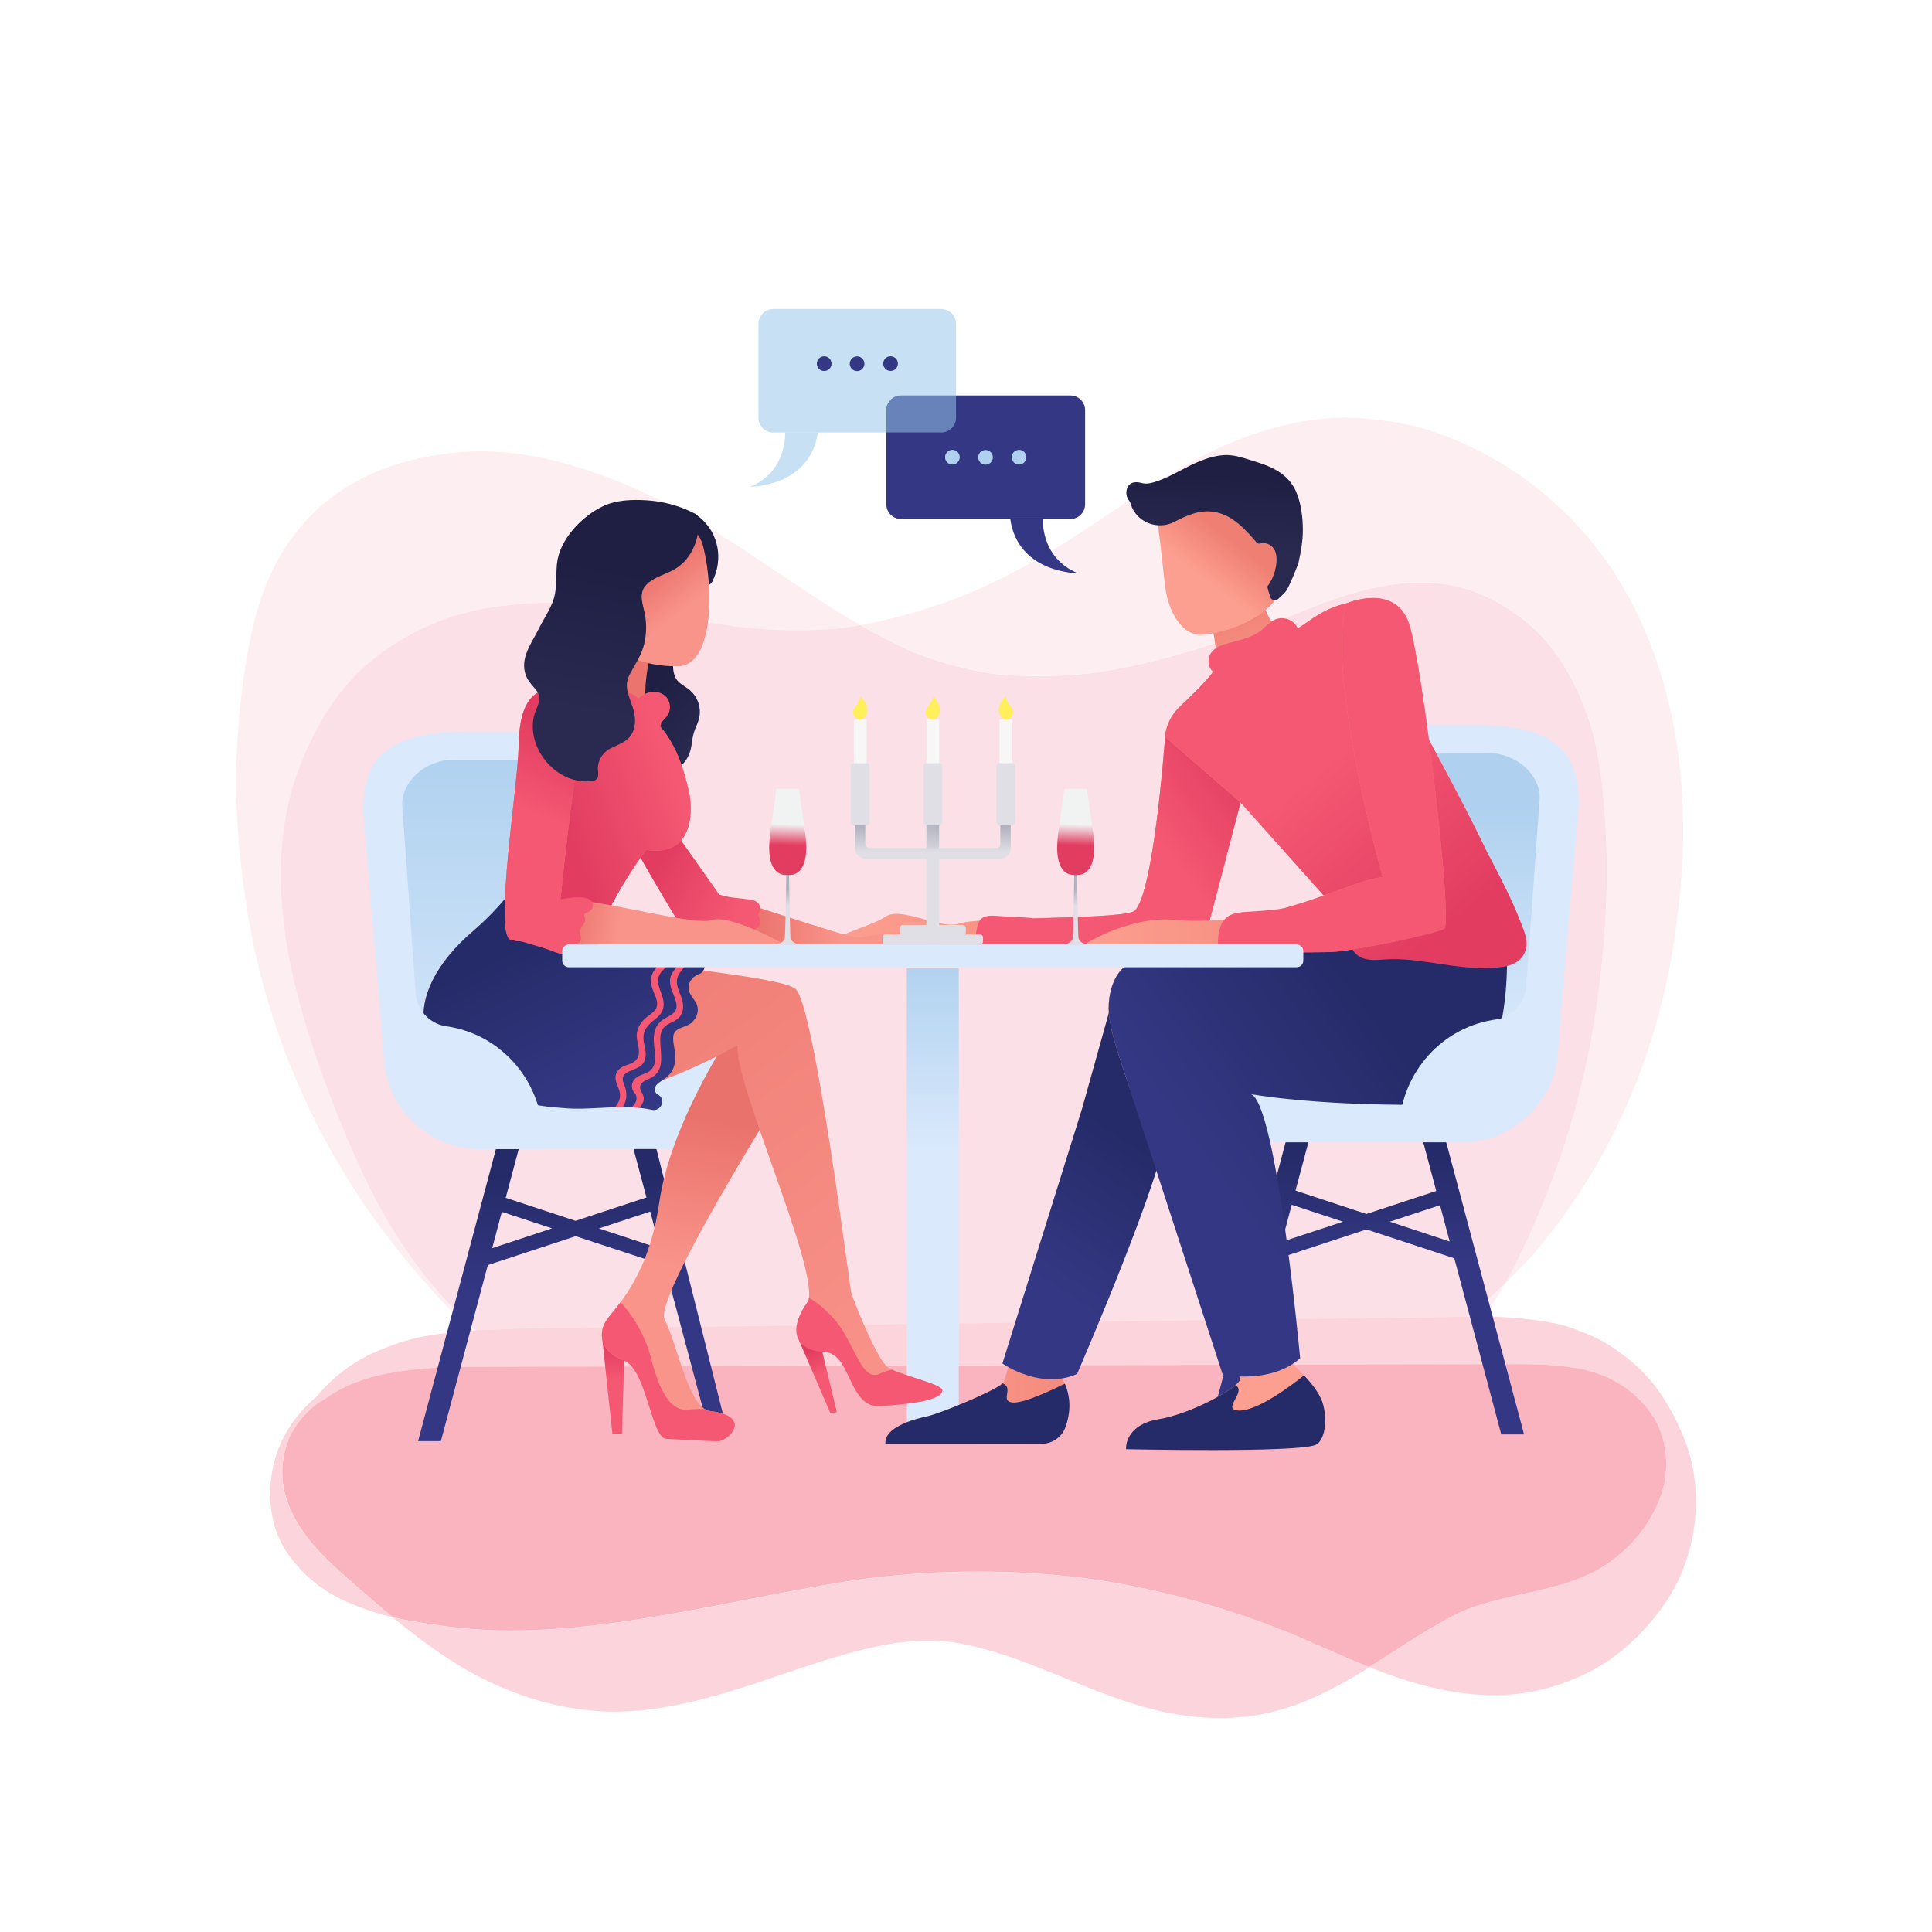 <?xml version="1.0" encoding="utf-8"?>
<!-- Generator: Adobe Illustrator 22.1.0, SVG Export Plug-In . SVG Version: 6.00 Build 0)  -->
<svg version="1.1" id="Layer_1" xmlns="http://www.w3.org/2000/svg" xmlns:xlink="http://www.w3.org/1999/xlink" x="0px" y="0px"
	 width="2000px" height="2000px" viewBox="0 0 2000 2000" style="enable-background:new 0 0 2000 2000;" xml:space="preserve">
<style type="text/css">
	.st0{fill:#FFFFFF;}
	.st1{fill:#FDEEF2;}
	.st2{fill:#FCE0E7;}
	.st3{fill:#FCD4DB;}
	.st4{fill:#FAB4BF;}
	.st5{fill:url(#SVGID_1_);}
	.st6{fill:url(#SVGID_2_);}
	.st7{fill:url(#SVGID_3_);}
	.st8{fill:url(#SVGID_4_);}
	.st9{fill:url(#SVGID_5_);}
	.st10{fill:url(#SVGID_6_);}
	.st11{fill:url(#SVGID_7_);}
	.st12{fill:#DAE9FC;}
	.st13{fill:url(#SVGID_8_);}
	.st14{fill:url(#SVGID_9_);}
	.st15{fill:url(#SVGID_10_);}
	.st16{fill:url(#SVGID_11_);}
	.st17{fill:url(#SVGID_12_);}
	.st18{fill:url(#SVGID_13_);}
	.st19{fill:url(#SVGID_14_);}
	.st20{fill:#1F1F44;}
	.st21{fill:url(#SVGID_15_);}
	.st22{fill:url(#SVGID_16_);}
	.st23{fill:url(#SVGID_17_);}
	.st24{fill:url(#SVGID_18_);}
	.st25{fill:url(#SVGID_19_);}
	.st26{fill:url(#SVGID_20_);}
	.st27{fill:url(#SVGID_21_);}
	.st28{fill:url(#SVGID_22_);}
	.st29{fill:url(#SVGID_23_);}
	.st30{fill:#F45872;}
	.st31{fill:url(#SVGID_24_);}
	.st32{fill:url(#SVGID_25_);}
	.st33{fill:url(#SVGID_26_);}
	.st34{fill:url(#SVGID_27_);}
	.st35{fill:url(#SVGID_28_);}
	.st36{fill:url(#SVGID_29_);}
	.st37{fill:#252B68;}
	.st38{fill:url(#SVGID_30_);}
	.st39{fill:url(#SVGID_31_);}
	.st40{fill:#F7F7F7;}
	.st41{fill:#DFDFE5;}
	.st42{fill:#FFEF5A;}
	.st43{fill:url(#SVGID_32_);}
	.st44{fill:url(#SVGID_33_);}
	.st45{fill:url(#SVGID_34_);}
	.st46{fill:url(#SVGID_35_);}
	.st47{fill:#343884;}
	.st48{fill:#C7E0F4;}
	.st49{fill:#6882BA;}
	.st50{opacity:0.53;fill:#96C4EA;}
	.st51{fill:#AFD1EF;}
</style>
<g>
	<rect class="st0" width="2000" height="2000"/>
	<g>
		<g>
			<path class="st1" d="M1676.3,601.2c-42.7-69.8-108.1-123.5-184.9-151.7c-15.9-5.9-32.5-10.2-49.3-12.7c-16.7-2.5-33.3-4.5-50-4.5
				c-4.5,0-8.9,0.1-13.4,0.4c-45.8,3.1-87.9,16.7-128.9,36.8c-34.1,16.8-65.7,38.1-97.1,59.3c-32.5,21.9-65.3,43.4-100,61.7
				c-15.3,8.1-31,15.6-46.8,22.5c-37.1,15.2-75.5,26.9-114.9,34c17.4,10,35.1,19.3,53.6,27.5c26.5,10.6,54,18.2,82.2,22.7
				c15.7,1.7,31.5,2.6,47.3,2.6c19.6,0,39.2-1.3,58.7-3.5c13-1.9,26-4.2,38.8-7c64.4-13.6,125.7-36.6,186.7-60.7
				c34-13.4,68.6-24.1,105.4-25.7c2.4-0.1,4.8-0.2,7.3-0.2c17.7,0,36.1,2.7,52.6,8.6c21.9,7.9,38.5,17.9,56.5,32.3
				c29.2,23.5,48,56.7,61.2,91.1c13.1,34.1,17.2,71.6,19.9,107.8c5.2,69.2,0.9,138.3-9.6,206.8c-9.7,63.9-26.7,126.8-50.6,186.9
				c-12.6,31.6-26.3,62.8-42.8,92.3c14.3-13.7,27.8-28.2,40.2-43.6c50.3-61.9,87-132.3,111-208.4c10.8-34.2,18.7-69.3,23.9-104.7
				c6.2-42,10.1-84.2,9-126.6C1740.1,760.6,1720.9,674.2,1676.3,601.2z"/>
			<path class="st1" d="M1300,1463.2c-40.8,9.7-82.5,15.7-124.2,19.6c-32.5,3-65,4.2-97.6,4.2c-51.1,0-102.2-3-153.1-6.6
				c-85.3-6.1-170.6-14.2-256.2-14.2c-3.8,0-7.7,0-11.5,0c-0.2,0-0.3,0-0.5,0c-14.1,0-26.6-5.5-36-14.3c-2.8-0.9-5.6-1.8-8.4-2.8
				c-82.3-29.2-147.6-88.2-195.7-160c-25-37.3-43.9-77.9-61.2-119.2c-16.3-39.1-30.6-79.3-42.4-120c-23.9-82.9-34.9-176.3-2.2-258.5
				c15.7-39.5,37.6-77.1,70.5-104.9c34.7-29.3,76.1-49,121-56.6c23.4-4,46.6-5.9,69.9-5.9c19,0,38,1.3,57.2,3.7
				c44.4,5.6,88.3,14.6,132.6,21c20.9,2.6,41.9,3.9,62.8,3.9c17.3,0,34.5-0.9,51.8-2.9c4.7-0.7,9.4-1.5,14.1-2.4
				c-79-45.4-149.8-105.3-234-141.8c-50.2-21.7-103.9-38.3-158.8-38.3c-10.6,0-21.2,0.6-31.8,1.9c-35.1,4.3-67.9,12.7-99.2,30.1
				c-30.4,16.9-56.1,41.9-74.3,71.4c-16.2,26.3-26.5,56.8-32.9,87c-6.8,32-10.9,64.9-13.4,97.5c-4.8,62-0.7,123.8,9,185.1
				c17.9,113.4,62.8,224.1,129.3,317.8c64.7,91.2,147,169.1,243.4,226.2c3.6,2.2,7.3,4.3,10.9,6.3c2.8,8,7.1,15.4,13.5,21.2
				c12.1,11.1,25.4,15.9,41.8,17.3c74.1,6.6,148.5,9.9,222.9,9.9c65.1,0,130.1-2.5,195-7.6c35.4-2.8,70.7-6.3,106-10.6
				c35.6-4.3,71.4-8.6,106.5-16.2c66.6-14.4,129.5-44.4,176-95.3c22.6-24.7,41.2-51.9,57.2-80.7c-41.1,39.2-89.2,71.3-141,94.3
				C1379.2,1439.9,1340.4,1453.7,1300,1463.2z"/>
			<path class="st2" d="M1641.2,734.9c-13.2-34.4-32-67.6-61.2-91.1c-18-14.5-34.6-24.4-56.5-32.3c-16.5-6-34.9-8.6-52.6-8.6
				c-2.4,0-4.9,0.1-7.3,0.2c-36.8,1.5-71.5,12.2-105.4,25.7c-61,24.1-122.3,47.1-186.7,60.7c-12.9,2.7-25.8,5-38.8,7
				c-19.5,2.3-39.1,3.5-58.7,3.5c-15.8,0-31.5-0.8-47.3-2.6c-28.2-4.5-55.6-12.1-82.2-22.7c-18.4-8.2-36.2-17.5-53.6-27.5
				c-4.7,0.8-9.4,1.6-14.1,2.4c-17.3,2-34.5,2.9-51.8,2.9c-20.9,0-41.8-1.4-62.8-3.9c-44.3-6.4-88.2-15.4-132.6-21
				c-19.1-2.4-38.2-3.7-57.2-3.7c-23.3,0-46.6,1.9-69.9,5.9c-44.8,7.7-86.3,27.4-121,56.6c-32.9,27.7-54.8,65.4-70.5,104.9
				c-32.7,82.3-21.7,175.6,2.2,258.5c11.7,40.7,26.1,80.9,42.4,120c17.3,41.4,36.2,81.9,61.2,119.2c48.1,71.8,113.4,130.8,195.7,160
				c2.8,1,5.6,1.9,8.4,2.8c9.4,8.8,21.8,14.3,36,14.3c0.2,0,0.3,0,0.5,0c3.8,0,7.7,0,11.5,0c85.6,0,170.9,8.1,256.2,14.2
				c50.9,3.7,102,6.6,153.1,6.6c32.6,0,65.1-1.2,97.6-4.2c41.7-3.9,83.4-9.9,124.2-19.6c40.4-9.6,79.3-23.3,117.2-40.2
				c51.7-23,99.9-55.1,141-94.3c16.5-29.5,30.2-60.7,42.8-92.3c23.9-60.1,40.9-122.9,50.6-186.9c10.4-68.6,14.7-137.6,9.6-206.8
				C1658.4,806.5,1654.3,769,1641.2,734.9z"/>
		</g>
		<g>
			<path class="st3" d="M1124.3,1634c-37.3-4.6-74.7-6.9-112.2-6.9c-38.6,0-77.1,2.4-115.5,7.2c-59.9,8.5-119.1,21.4-178.6,32.4
				c-57.5,10.6-115.7,19.8-174.2,21.2c-4.6,0.1-9.2,0.2-13.9,0.2c-22.3,0-44.7-1.3-66.8-4.2c-18.9-2.5-38.1-5.2-56.7-9.7
				c14.4,11.8,29.1,23.2,44.3,33.9c20.9,14.7,43,27.7,66.6,37.8c29.7,12.8,58.8,20.9,91,24.5c9.1,1,18.2,1.5,27.3,1.5
				c44.6,0,89.3-11.1,131.4-24.4c53.4-16.9,105.8-38.3,161.4-46.9c10.7-1.2,21.4-1.9,32.2-1.9c8.7,0,17.4,0.4,26.1,1.3
				c71.3,11.5,134.2,50.5,203.6,68.7c23.9,6.2,48.2,9.8,72.6,9.8c17.7,0,35.3-1.9,52.8-6c36.5-8.5,70.3-26.9,101.9-46.6
				c-26-10.2-51.5-22-77.1-33C1271.1,1664.1,1198.4,1644.5,1124.3,1634z"/>
			<path class="st3" d="M1689,1409.6c-12.8-10.5-25.7-19.8-40.8-26.4c-10.9-4.7-21.7-9.2-33.2-12c-11.6-2.9-23.5-4.4-35.3-5.8
				c-16.1-2-32.3-2.5-48.5-2.5c-18.2,0-36.5,0.7-54.6,0.9c-36.4,0.5-72.7,0.9-109.1,1.4c-72.3,0.9-144.5,1.9-216.8,2.8
				c-145,1.9-289.9,3.8-434.9,5.7c-71.7,0.9-143.6,0.3-215.2,3.1c-19.8,0.8-39.5,2.8-59,6.1c-19.5,3.4-37.7,9.8-55.7,17.9
				c-21.8,9.9-42.5,25.8-58.1,44.9c-21.5,18-37.8,41.7-44.5,70.1c-7.5,31.8-3.8,67.9,16.1,94.7c11.3,15.1,23,26.5,39,36.8
				c12,7.8,25.7,13.3,39.1,18.2c9.4,3.5,19,6.3,28.8,8.6c-8.4-6.9-16.6-13.9-24.8-21.1c-19.1-16.8-39.3-33.4-56.1-52.5
				c-24-27.2-39.7-60.9-30.7-97.8c0.8-3.3,1.9-6.7,3.1-9.9c1-3.6,2.4-6.9,4.3-9.6c0.1-0.2,0.3-0.4,0.4-0.6
				c7.9-14.5,20-27.1,34.4-34.7c18.9-13.8,42.6-22.1,65.5-26.3c24.5-4.5,49.4-6.2,74.3-6.4c60.1-0.4,120.1-0.3,180.2-0.5
				c120.3-0.3,240.5-0.7,360.8-1c120.3-0.3,240.5-0.7,360.8-1c59.7-0.2,119.4-0.3,179.1-0.5c3.5,0,7,0,10.5,0
				c23.1,0,46.1,0.5,68.9,5.2c29.3,6,55,21.6,72.3,46.1c16.7,23.9,19.8,57.6,10,84.8c-10.5,29.3-29.5,52.6-54.9,70.3
				c-22.9,16-51.9,23.6-78.9,29.6c-23,5.1-45.9,9.8-67.9,18.3c-35.1,15.8-66.5,38.2-99,58.6c-0.4,0.2-0.8,0.5-1.2,0.7
				c38.9,15.3,78.7,27.4,121.3,29c2.6,0.1,5.1,0.1,7.7,0.1c33.8,0,66.7-8.2,97-23.2c30.3-15,55.1-38.2,75.3-65
				c37.4-49.7,47.9-119.9,24.6-177.9C1731.1,1458.8,1714.3,1430.3,1689,1409.6z"/>
			<path class="st4" d="M1637.1,1417.3c-22.9-4.7-45.8-5.2-68.9-5.2c-3.5,0-7,0-10.5,0c-59.7,0.2-119.4,0.3-179.1,0.5
				c-120.3,0.3-240.5,0.7-360.8,1c-120.3,0.3-240.5,0.7-360.8,1c-60.1,0.2-120.1,0.1-180.2,0.5c-24.9,0.2-49.8,1.9-74.3,6.4
				c-22.9,4.2-46.6,12.5-65.5,26.3c-14.4,7.6-26.5,20.2-34.4,34.7c-0.1,0.2-0.3,0.4-0.4,0.6c-1.9,2.7-3.4,6-4.3,9.6
				c-1.3,3.3-2.3,6.6-3.1,9.9c-9,36.8,6.7,70.5,30.7,97.8c16.8,19.1,37,35.8,56.1,52.5c8.1,7.1,16.4,14.2,24.8,21.1
				c18.7,4.5,37.8,7.2,56.7,9.7c22.2,2.9,44.5,4.2,66.8,4.2c4.6,0,9.2-0.1,13.9-0.2c58.5-1.4,116.8-10.6,174.2-21.2
				c59.5-11,118.7-23.9,178.6-32.4c38.4-4.8,76.9-7.2,115.5-7.2c37.5,0,74.9,2.3,112.2,6.9c74.2,10.5,146.8,30.2,216,58.9
				c25.6,11,51.1,22.7,77.1,33c0.4-0.2,0.8-0.5,1.2-0.7c32.5-20.4,63.9-42.8,99-58.6c22-8.5,44.9-13.2,67.9-18.3
				c27-6,56-13.6,78.9-29.6c25.4-17.7,44.4-41,54.9-70.3c9.8-27.2,6.8-60.9-10-84.8C1692.1,1438.9,1666.4,1423.3,1637.1,1417.3z"/>
		</g>
		<g>
			<linearGradient id="SVGID_1_" gradientUnits="userSpaceOnUse" x1="965.64" y1="1190.169" x2="965.64" y2="989.969">
				<stop  offset="0" style="stop-color:#DAE9FC"/>
				<stop  offset="1" style="stop-color:#AFD1EF"/>
			</linearGradient>
			<rect x="938.7" y="1002.2" class="st5" width="53.8" height="482.4"/>
			<linearGradient id="SVGID_2_" gradientUnits="userSpaceOnUse" x1="863.411" y1="871.015" x2="1284.301" y2="871.015">
				<stop  offset="0" style="stop-color:#FC9F90"/>
				<stop  offset="1" style="stop-color:#EF7F73"/>
			</linearGradient>
			<path class="st6" d="M1206.1,762.6c0,0-12.3,173.2-33.5,181.3s-159.7,5.1-179,12.1s-60.7-18.2-76.8-7.1
				c-16.2,11.1-69.8,23.3-48.5,28.3c21.2,5.1,377.6,0,377.6,0l38.4-146.7l-25.6-65.1L1206.1,762.6z"/>
			<linearGradient id="SVGID_3_" gradientUnits="userSpaceOnUse" x1="1208.784" y1="882.462" x2="1303.551" y2="813.442">
				<stop  offset="0" style="stop-color:#F45872"/>
				<stop  offset="1" style="stop-color:#E23D61"/>
			</linearGradient>
			<path class="st7" d="M1206.1,762.6c0,0-12.3,173.2-33.5,181.3c-11.8,4.5-59.6,5.6-103.2,6.8c-0.4-0.2-0.9-0.4-1.5-0.4
				c-9.7-0.8-19.5-1.4-29.2-1.7c-6.2-0.2-15.2-2-21,1.2c-5.9,3.2-6.5,12.3-7.6,18.1c-1,5.1-0.6,10.1,4.1,13.1
				c5.6,3.6,14,2.5,20.2,2.4c8.5-0.1,17.2-0.6,25.6-2.1c2.6-0.5,4.9-1.2,6.9-2.2c91.1-0.6,179-1.9,179-1.9l38.4-146.7l-25.6-65.1
				L1206.1,762.6z"/>
			<linearGradient id="SVGID_4_" gradientUnits="userSpaceOnUse" x1="916.482" y1="1261.931" x2="1213.788" y2="1261.931">
				<stop  offset="0" style="stop-color:#FC9F90"/>
				<stop  offset="1" style="stop-color:#EF7F73"/>
			</linearGradient>
			<path class="st8" d="M1153.3,1029.3c0,0-110.2,395.2-114.7,402c-4.5,6.8-64.5,31.8-78.9,34.9c-14.4,3-44.7,11.5-43.2,28.5h161.3
				c11.2,0,21.4-6.9,25.1-17.5c5.2-14.4,7.9-35.9-8-57.2c0,0,117.8-224.9,106.9-253.9c-10.8-28.9,11.9-86.9,11.9-86.9L1153.3,1029.3
				z"/>
			<linearGradient id="SVGID_5_" gradientUnits="userSpaceOnUse" x1="1070.078" y1="1323.056" x2="1166.909" y2="1175.99">
				<stop  offset="0" style="stop-color:#343884"/>
				<stop  offset="1" style="stop-color:#252B68"/>
			</linearGradient>
			<path class="st9" d="M1153.3,1029.3c0,0-14.4,51.5-32.9,117.6l-82.7,264.6c0,0,39.2,27.8,77.3,10.8c0,0,94.3-217.6,92-255.6
				c-0.4-6.7-3.3-11.6-7.9-15.2c-1.7-30.3,14.7-72.3,14.7-72.3L1153.3,1029.3z"/>
			<linearGradient id="SVGID_6_" gradientUnits="userSpaceOnUse" x1="1413.888" y1="1306.317" x2="1413.888" y2="1194.408">
				<stop  offset="0" style="stop-color:#343884"/>
				<stop  offset="1" style="stop-color:#252B68"/>
			</linearGradient>
			<path class="st10" d="M1473.3,1182.3l13.5,50.6l-72.3,23.8l-73.4-24.2l13.4-50.2h-23.6l-80.6,302.5h23.6l48.5-181.8l92.2-30.3
				l90.9,29.9l48.6,182.3h23.6l-80.6-302.5H1473.3z M1327,1285.5l10.2-38.3l53.1,17.5L1327,1285.5z M1438.7,1264.7l52-17.1l10,37.6
				L1438.7,1264.7z"/>
			<linearGradient id="SVGID_7_" gradientUnits="userSpaceOnUse" x1="1472.157" y1="1082.379" x2="1472.157" y2="835.425">
				<stop  offset="0" style="stop-color:#DAE9FC"/>
				<stop  offset="1" style="stop-color:#AFD1EF"/>
			</linearGradient>
			<polygon class="st11" points="1442.2,767.1 1410.3,859.1 1369.6,1069.3 1348.7,1159.1 1487.8,1154.5 1567.2,1105.8 
				1595.6,1020.5 1595.6,802.3 1541.1,767.1 			"/>
			<path class="st12" d="M1530.7,750.7h-67v28.4l10.4,0.7h60.6c32.5-3,59.2,20.8,59.2,45.9l-13.8,192.8c0,18.5-13.5,34.4-31.8,37
				c-28.9,4.1-71.3,20.2-100.5,75.3l-208-64.2v115.9h273c55.4,0,100.3-44.9,100.3-100.3l21.2-249.6
				C1634.3,787,1618.4,750.7,1530.7,750.7z"/>
			<g>
				<linearGradient id="SVGID_8_" gradientUnits="userSpaceOnUse" x1="833.26" y1="864.239" x2="803.013" y2="756.031">
					<stop  offset="0" style="stop-color:#FC9F90"/>
					<stop  offset="1" style="stop-color:#EF7F73"/>
				</linearGradient>
				<path class="st13" d="M865.6,976.5l-1.2-4.2C862.5,973.9,862.6,975.3,865.6,976.5z"/>
				<linearGradient id="SVGID_9_" gradientUnits="userSpaceOnUse" x1="1232.485" y1="752.645" x2="1202.238" y2="644.438">
					<stop  offset="0" style="stop-color:#FC9F90"/>
					<stop  offset="1" style="stop-color:#EF7F73"/>
				</linearGradient>
				<path class="st14" d="M1400.6,623.3c-40.2,6.1-53.8,32.6-70.5,31.1c-16.7-1.5-26.5-42.5-26.5-42.5l-52.3,22.7
					c0,0,13.6,47,4.5,60.7c-5.5,8.2-22.1,24.5-34.3,36.1c-8.7,8.2-14.2,19.3-15.6,31.1l78.2,68l134,149.9c0,0-185.5,8.7-233.4,14.8
					l-0.1,0.1c-30.4-4.3-42.1,37.7-34.9,65c5.7,45.7,132.5,360.3,134,367.1c1.5,6.8-47.4,35.5-83.8,41.6s-34.1,31.1-34.1,31.1
					s175.9,3.9,196.1-4.4c7.9-3.3,12.9-20.5,8.3-40.2c-4.5-19.7-27.9-38.6-34.8-46.9c-6.8-8.3-47-303-47-303s63.7,0.8,179.7,0
					c116-0.8,90.2-153.2,87.2-183.5C1552.3,891.8,1400.6,623.3,1400.6,623.3z"/>
			</g>
			<linearGradient id="SVGID_10_" gradientUnits="userSpaceOnUse" x1="1248.013" y1="1208.657" x2="1439.59" y2="1068.228">
				<stop  offset="0" style="stop-color:#343884"/>
				<stop  offset="1" style="stop-color:#252B68"/>
			</linearGradient>
			<path class="st15" d="M1402.2,962.7l15.9,17.8c0,0-185.5,8.7-233.4,14.8l-0.1,0.1c-30.4-4.3-42.1,37.7-34.9,65
				c0.7,5.4,3,14.4,6.6,26.3l0,0c2.5,8.2,5.6,17.7,9.2,28.2l100.3,308.3c0,0,49.4,10.1,80.1-17.1c0,0-24.4-265.2-51.1-273.5
				c0,0,62.6,11.8,178.6,11.1c87.4-0.6,89.1-125.2,85.9-180.9H1402.2z"/>
			<linearGradient id="SVGID_11_" gradientUnits="userSpaceOnUse" x1="592.364" y1="1340.588" x2="592.364" y2="1216.311">
				<stop  offset="0" style="stop-color:#343884"/>
				<stop  offset="1" style="stop-color:#252B68"/>
			</linearGradient>
			<path class="st16" d="M655.8,1189.4l13.4,50.2l-73.4,24.2l-72.3-23.8l13.5-50.6h-23.6l-80.6,302.5h23.6l48.6-182.3l90.9-29.9
				l92.2,30.3l48.5,181.8l15.6-12.9l-72.7-289.6H655.8z M509.5,1292.1l10-37.6l52,17.1L509.5,1292.1z M620,1271.7l53.1-17.5
				l10.2,38.3L620,1271.7z"/>
			<linearGradient id="SVGID_12_" gradientUnits="userSpaceOnUse" x1="850.039" y1="1422.221" x2="841.353" y2="1397.779">
				<stop  offset="0" style="stop-color:#F45872"/>
				<stop  offset="1" style="stop-color:#E23D61"/>
			</linearGradient>
			<polygon class="st17" points="827,1387.3 859.6,1462.9 866.3,1461.8 848.3,1387.3 			"/>
			<linearGradient id="SVGID_13_" gradientUnits="userSpaceOnUse" x1="633.84" y1="1428.339" x2="634.65" y2="1391.653">
				<stop  offset="0" style="stop-color:#F45872"/>
				<stop  offset="1" style="stop-color:#E23D61"/>
			</linearGradient>
			<path class="st18" d="M634,1484.6h9.8l2.6-83.1l-23.3-19C623.2,1384.9,634,1484.6,634,1484.6z"/>
			<linearGradient id="SVGID_14_" gradientUnits="userSpaceOnUse" x1="728.159" y1="769.837" x2="669.436" y2="717.146">
				<stop  offset="0" style="stop-color:#2A2A51"/>
				<stop  offset="1" style="stop-color:#1F1F44"/>
			</linearGradient>
			<path class="st19" d="M712.7,713.3c-5.5-4.1-11.5-6.5-14.1-13.3c-3-7.6-1.7-16.2-0.9-24.1c0.4-4-1.9-6.3-4.8-7
				c-0.4-0.4-1-0.8-1.5-1.1c-9.1-5.2-19.9-9.8-30-4.5c-8.9,4.7-12.5,14.3-13.8,23.8c-3.3,24.4-3.3,51.3,5.7,74.5
				c6.9,17.7,23,42,45.5,34.2c9.2-3.2,14.3-11.8,16.4-20.9c1.2-5.4,1.4-10.9,3-16.2c1.6-5.5,4.6-10.4,5.7-16.1
				C726.1,731.3,721.7,720.2,712.7,713.3z"/>
			<path class="st20" d="M724.2,535.4c-7.5-6.3-18.4,4.5-10.8,10.8c14.5,12.1,19.4,30.9,10.8,48.1c-4.4,8.8,8.8,16.6,13.2,7.7
				C748.9,579.1,744.2,552,724.2,535.4z"/>
			<linearGradient id="SVGID_15_" gradientUnits="userSpaceOnUse" x1="538.07" y1="1166.068" x2="538.07" y2="774.137">
				<stop  offset="0" style="stop-color:#DAE9FC"/>
				<stop  offset="1" style="stop-color:#AFD1EF"/>
			</linearGradient>
			<polygon class="st21" points="599.9,866.2 568,774.1 469.1,774.1 414.6,809.4 414.6,1027.5 443,1112.8 522.5,1161.5 
				661.5,1166.1 640.7,1076.3 			"/>
			<path class="st12" d="M461.9,1062.4c-18.3-2.6-31.8-18.5-31.8-37l-13.8-192.8c0-25.1,26.7-48.8,59.2-45.9h60.6l10.4-0.7v-28.4
				h-67c-87.7,0-103.6,36.3-103.6,81.8l21.2,249.6c0,55.4,44.9,100.3,100.3,100.3h273v-115.9l-208,64.2
				C533.2,1082.6,490.8,1066.5,461.9,1062.4z"/>
			<linearGradient id="SVGID_16_" gradientUnits="userSpaceOnUse" x1="712.188" y1="1313.8" x2="739.792" y2="1159.822">
				<stop  offset="0" style="stop-color:#F9948A"/>
				<stop  offset="1" style="stop-color:#EA726C"/>
			</linearGradient>
			<path class="st22" d="M788,1062.3l-35.2,13.6c0,0-59,89.1-70.3,168.7c-11.4,79.5-46.6,109.6-55.1,122.7
				c-8.5,13.1-5.7,32.5,18.2,41s28.4,80.6,44.3,81.2c15.9,0.6,52.7,3,55.1,2.3c13.8-4,30.8-26-9.6-31c-22.9-2.8-33.2-66.9-47.5-94.9
				c-11.3-22.1,121.2-233.1,121.2-233.1L788,1062.3z"/>
			<linearGradient id="SVGID_17_" gradientUnits="userSpaceOnUse" x1="869.269" y1="916.683" x2="780.88" y2="913.898">
				<stop  offset="0" style="stop-color:#F9948A"/>
				<stop  offset="0.526" style="stop-color:#F1827A"/>
				<stop  offset="1" style="stop-color:#EA726C"/>
			</linearGradient>
			<path class="st23" d="M964.6,970.7c-19.6-11.9-69.9,0-77.5,0s-142.4-44.3-142.4-44.3L686,843.2c0,0-34.9,17.6-29.8,31
				c5.1,13.4,61.3,105.5,61.3,105.5s240.3,2.1,247.1,0.7C971.5,978.9,984.2,982.6,964.6,970.7z"/>
			<linearGradient id="SVGID_18_" gradientUnits="userSpaceOnUse" x1="763.899" y1="944.705" x2="680.543" y2="900.017">
				<stop  offset="0" style="stop-color:#F45872"/>
				<stop  offset="1" style="stop-color:#E23D61"/>
			</linearGradient>
			<path class="st24" d="M786.7,943.1c1.8-6.1-2.8-10.5-8.5-11.5c-11.1-1.9-21.8-1.9-32.7-5.2c-0.3-0.1-0.7-0.2-1-0.2l-58.5-83
				c0,0-34.9,17.6-29.8,31c5.1,13.4,61.3,105.5,61.3,105.5s15.8,0.1,39.3,0.3c1.3,0.1,2.7,0.1,4.1,0c0.4,0,0.8,0,1.2,0
				c0,0,0-0.1,0-0.1c4.2-0.3,8.2-1.4,11-4c2.1-1.9,3.3-4.6,3.2-7.4c0-0.9-2-5.7-3.3-6.7c1.9,0.1,6.9,0.5,7.8,0.2
				c2.5-0.8,4.9-2.8,5.8-5.3c1.2-3.1-0.3-4.6-0.9-7.4c-0.3-1.3-0.9-1.4-0.7-2.8C785.1,945.4,786.4,944.3,786.7,943.1z"/>
			<linearGradient id="SVGID_19_" gradientUnits="userSpaceOnUse" x1="976.732" y1="1441.149" x2="478.771" y2="769.88">
				<stop  offset="0" style="stop-color:#F9948A"/>
				<stop  offset="1" style="stop-color:#EA726C"/>
			</linearGradient>
			<path class="st25" d="M919.8,1416c-11.9-7.4-36.9-71.6-38.6-77.8s-38.3-299.9-57.9-314.7c-18.3-13.8-169.8-24.4-197.1-36.4
				c-27.3-11.9,42.6-107.4,42.6-107.4c54.2,8.5,46.6-50,44.9-57.4c-1.7-7.4-9.7-53.4-36.9-76.7c-18.2-15.5-2.5-71.6-2.5-71.6
				l-37.3-21.6L610.8,706c0,0-43.7,95.4-42.6,113.6c1.1,18.2-4.5,80.7-79,144.8S420.5,1101.9,517,1136c96.6,34.1,246.5-54,246.5-54
				c-3.4,39.8,83.5,229.5,73.3,264.7c-10.2,35.2-10.2,41.5,17,48.8c27.3,7.4,24.4,62.5,57.4,60.2c32.9-2.3,64.2-6.2,64.2-16.5
				C975.4,1432.9,931.7,1423.4,919.8,1416z"/>
			<linearGradient id="SVGID_20_" gradientUnits="userSpaceOnUse" x1="696.789" y1="639.487" x2="665.819" y2="597.738">
				<stop  offset="0" style="stop-color:#F9948A"/>
				<stop  offset="1" style="stop-color:#EA726C"/>
			</linearGradient>
			<path class="st26" d="M694,537.9c-36.7-6.2-72.2,16.1-84.1,51.4c-4.8,14.1-6.9,29.9-1.9,44.9c14.1,42.3,59.7,56.4,94.4,55.5
				c34.7-0.9,37.4-75.8,25.7-123.4C723.8,548.3,709.8,540.6,694,537.9z"/>
			<linearGradient id="SVGID_21_" gradientUnits="userSpaceOnUse" x1="629.035" y1="1125.601" x2="553.612" y2="969.703">
				<stop  offset="0" style="stop-color:#343884"/>
				<stop  offset="1" style="stop-color:#252B68"/>
			</linearGradient>
			<path class="st27" d="M723.6,992.1c-15-2.6-28.9,0.2-43.5,3.8c-1.9,0.5-3.8,0.9-5.7,1.3c-22.3-3.3-40.5-6.7-48.4-10.1
				c-14.7-6.4-1.2-37,14.4-63.9l-99.6-17.4c-11.7,18.5-28.3,38.5-51.7,58.6c-74.4,64.2-68.7,137.5,27.8,171.5
				c10.9,3.9,22.6,6.1,34.6,7.2c9.9,2,19.9,3.3,29.8,3.8c30.9,3.3,62.7-4.9,93.5,2c9.2,2.1,15.3-10.7,6.6-15.6
				c-5.8-3.3-4.1-8.9,0.4-12.3c5.7-4.2,11.4-7.1,14.6-13.8c3-6.1,2.9-13,2.1-19.6c-0.7-5.6-3.8-15.5,0.8-20.1
				c4.2-4.3,11.9-4.6,16.6-8.8c4.6-4.1,7.3-10,6.2-16.2c-1.2-6.6-7.3-10.5-8.8-16.9c-1.8-7.6,2.8-14.6,10-17
				C730.8,1006.1,732.5,993.7,723.6,992.1z"/>
			<linearGradient id="SVGID_22_" gradientUnits="userSpaceOnUse" x1="693.859" y1="793.229" x2="579.726" y2="835.127">
				<stop  offset="0" style="stop-color:#F45872"/>
				<stop  offset="1" style="stop-color:#E23D61"/>
			</linearGradient>
			<path class="st28" d="M683.4,752.4c0.6-1.3,1-2.8,1-4.6c0,0.9,6.8-7.1,7.5-8.7c2.1-4.6,2.2-10.1-0.2-14.7
				c-3.7-7.2-13-9.7-20.4-7.5c-2.9,0.9-8.1,3.5-10.7,6.3c-0.9-1.1-2-2-3.1-2.9c-3.4-2.5-7.1-3.3-11.3-3c-1.3,0.1-3.4,0.3-5.2,0.9
				c-1.4-2.4-3.8-4.7-5.2-5.8c-3.5-2.5-7.4-3-11.5-2.5c0-0.4-0.1-0.7-0.1-1.1c-0.3-4.9-1.7-9.5-5.2-13
				c-14.8-15.2-38.4,6.9-22.9,21.2c2,1.9,4.3,2.8,6.5,3c0.2,0.8,0.5,1.6,0.8,2.4c-12.4,28.1-36.1,83.7-35.2,97.1
				c0.9,14.3-2.4,56-40.1,104.4c25.8,10,64.3,23.5,97.2,29.6c12.7-31.8,43.5-73.8,43.5-73.8c54.2,8.5,46.6-50,44.9-57.4
				C712,815.7,705.3,776.8,683.4,752.4z"/>
			<linearGradient id="SVGID_23_" gradientUnits="userSpaceOnUse" x1="660.626" y1="856.997" x2="606.88" y2="846.695">
				<stop  offset="0" style="stop-color:#F9948A"/>
				<stop  offset="0.526" style="stop-color:#F1827A"/>
				<stop  offset="1" style="stop-color:#EA726C"/>
			</linearGradient>
			<path class="st29" d="M736.9,952.5c-19.9,6.8-135.2-27.3-156.8-19.9c0,0,12.9-129.5,19.8-150c6.9-20.4,10.9-76.7,10.9-76.7
				s-13.1,4-38.1,6.2c-25,2.3-35.2,21-35.8,60.2c-0.6,39.2-25.6,193.7-8.5,200.5c17,6.8,288.6,7.4,288.6,7.4
				S756.7,945.7,736.9,952.5z"/>
			<path class="st30" d="M923.4,1417.9c-5,1.1-9.1,2.4-11.8,3.8c-16.5,8.5-23.4-17.5-38.2-42.5c-9.9-16.8-26-30.4-36-35.6
				c-0.1,1.1,0,2.3-0.6,3c-23.1,31.7-12.1,51.7,16.6,53c28.2,1.3,24.9,58.3,57.9,56s64.2-6.2,64.2-16.5
				C975.4,1433.5,938.7,1424.9,923.4,1417.9z"/>
			<path class="st30" d="M735.3,1460.7c-2-0.2-3.9-1-5.7-2.1c-6.8,0-13.2,0.2-17.8,0.7c-16.4,1.6-28.4-15.9-38.1-54
				c-7-27.8-23.1-48.2-31.3-57.3c-6.7,9-12.3,15-15,19.3c-8.5,13.1-5.7,32.5,18.2,41c23.9,8.5,28.4,80.6,44.3,81.2
				c15.9,0.6,52.7,3,55.1,2.3C758.7,1487.7,775.7,1465.7,735.3,1460.7z"/>
			<linearGradient id="SVGID_24_" gradientUnits="userSpaceOnUse" x1="573.549" y1="850.104" x2="608.443" y2="765.945">
				<stop  offset="0" style="stop-color:#F45872"/>
				<stop  offset="1" style="stop-color:#E23D61"/>
			</linearGradient>
			<path class="st31" d="M580.2,931c1.5-14.7,13.2-129.3,19.7-148.4c6.9-20.4,10.9-76.7,10.9-76.7s-13.1,4-38.1,6.2
				c-25,2.3-35.2,21-35.8,60.2c-0.6,39.2-25.6,193.7-8.5,200.5c1.7,0.7,5.8,1.3,11.8,1.8c7.9,2.4,15.9,4.8,23.8,7.2
				c7.3,2.2,19.5,8.8,27,5.4c4.9-2.3,3.5-6.8,5.6-9.4c1.5-1.9,3.7-1.8,4.6-4.7c1-3-0.5-5.1-1-8c-0.9-5.3,6-7.4,5.5-13.9
				c-0.1-0.9-1.3-3.7-0.9-4.5c0.9-2.2,3.5-1.9,5-3.1c1.9-1.4,3.3-2.8,3.6-5.2C615.4,925.5,592.1,928.7,580.2,931z"/>
			<path class="st12" d="M464.7,1062.8c-0.9-0.2-1.8-0.3-2.7-0.4c-14.6-2.1-26.1-12.6-30.2-26.1h-34.6v52.8
				c0,55.4,44.9,100.3,100.3,100.3H562v-10.6C562,1121.6,521.1,1072.1,464.7,1062.8z"/>
			<linearGradient id="SVGID_25_" gradientUnits="userSpaceOnUse" x1="611.139" y1="739.071" x2="638.357" y2="587.254">
				<stop  offset="0" style="stop-color:#2A2A51"/>
				<stop  offset="1" style="stop-color:#1F1F44"/>
			</linearGradient>
			<path class="st32" d="M719.6,531.8c-15.7-8.2-32.7-12.8-50.4-13.9c-14.4-0.9-30.9-0.4-44.3,5.8c-22.4,10.4-46,34.8-48.4,60.3
				c-1.3,13.6,0.6,26.9-4.7,39.9c-3.8,9.5-9.8,18.2-14.3,27.4c-7.3,14.8-19.4,29.8-13.3,47.4c2.4,6.9,7.6,11.3,11.8,17
				c6.1,8.4-1.5,17.5-3.4,26.3c-7.4,34.5,25.4,71.7,61,66.4c4.6-0.7,6.2-4.3,5.6-7.8c0-0.6,0-1.2-0.1-1.9c-1.4-9.7,4-19.3,12.6-23.8
				c8.6-4.5,17.8-6.6,22.7-15.9c4.5-8.4,3.3-18.7,0.4-27.4c-3.9-11.8-9.2-21.1-3.1-33.1c4.7-9.3,10.8-17.7,14-27.8
				c3.3-10.5,3.9-21.8,2.3-32.6c-1.7-11-8-23.3,1-32.7c7.2-7.5,18.1-10.3,27.1-14.9c18.9-9.7,28-31,27.4-51.8
				C723.8,536.2,722.8,533.5,719.6,531.8z"/>
			<g>
				<path class="st30" d="M695.4,992.6c-3,0.5-6,1.1-9,1.8c-2.7,3.3-6.3,6.1-8.8,9.5c-4.4,6-4.5,12.6-2.3,19.5
					c1.4,4.4,3.9,8.5,4.7,13.1c1.4,7.9-3.3,11-8.8,15.1c-5.8,4.3-10.1,9.3-11.7,16.5c-2,9.1,4.8,19,0.4,27.1
					c-4,7.5-14.3,6.2-19.9,12.6c-4.4,5.2-3,10.8-0.6,16.5c3.2,7.4,3.8,12.7-1.1,19.8c-0.5,0.7-1.1,1.4-1.6,2.1
					c2.7-0.1,5.3-0.1,8-0.1c4.1-6.8,5.3-14.5,1.2-23.9c-6.3-14.2,12.4-13,18.9-20.3c5.1-5.8,3.9-13.3,2.2-20.2
					c-3.1-13.5,1.9-19.4,12-27.3c5.6-4.4,8.8-9.8,7.9-17.1c-1.4-11.8-11.2-21.6-1.3-32.3C689.5,1001,693.5,997.5,695.4,992.6z"/>
				<path class="st30" d="M712.5,991.1c-2.3,0-4.6,0.1-6.9,0.2c-1.4,7.3-9.1,12.4-11.3,19.6c-2.7,9.4,3,17.1,5.4,25.8
					c3.8,14.1-9,14.1-16.5,21.3c-5.5,5.2-6.6,12.9-6.4,20.1c0.3,8.8,4.1,20.5-1.8,28.2c-5.1,6.7-16.1,5.2-19.9,13.7
					c-1.3,2.9-1.3,5.6-0.1,8.5c0.7,1.7,2.4,3,3.1,4.6c1.9,4.6,0.4,8-2.5,11.4c-0.4,0.5-0.9,1-1.3,1.6c2.6,0.1,5.2,0.3,7.7,0.6
					c2.1-2.6,3.9-5.2,4.3-8.1c0.6-4.2-1.4-6.2-2.9-9.7c-3.1-7.3,3.6-10,8.8-12.3c17.4-7.5,11.1-26.1,11.3-40.9
					c0.1-6.3,1.7-11.6,7.3-15c3.3-2,7-3.1,10.1-5.5c5.4-4.2,7-10.2,6-16.8c-1.7-10.9-10.5-19.8-3.6-30.7
					C707.1,1002.2,711.8,997.8,712.5,991.1z"/>
			</g>
			<linearGradient id="SVGID_26_" gradientUnits="userSpaceOnUse" x1="1242.013" y1="595.897" x2="1271.486" y2="557.152">
				<stop  offset="0" style="stop-color:#FC9F90"/>
				<stop  offset="1" style="stop-color:#EF7F73"/>
			</linearGradient>
			<path class="st33" d="M1240,484.1c0,0-46.9,22.1-40.1,69.2c1,7,1.8,14.2,2.6,21.4l3.8,33.5c3.9,28,18.7,49.1,36.2,48.8
				c23-0.4,80.4-17,88.2-58.8C1338.4,556.5,1341.7,480.3,1240,484.1z"/>
			<linearGradient id="SVGID_27_" gradientUnits="userSpaceOnUse" x1="1255.281" y1="570.491" x2="1259.165" y2="493.724">
				<stop  offset="0" style="stop-color:#2A2A51"/>
				<stop  offset="1" style="stop-color:#1F1F44"/>
			</linearGradient>
			<path class="st34" d="M1314,483.1c-6.4-2.8-13.2-4.8-19.8-6.9c-7.4-2.4-14.9-4.7-22.8-5.1c-13-0.5-26.9,4.8-38.5,10.4
				c-12.4,6-24.2,13.4-37.4,17.4c-3.3,1-6.8,2-10.2,1.7c-2.8-0.2-5.4-1.3-8.2-1.4c-4.8-0.2-8.6,1.6-10.3,6.3
				c-1.8,5.2-0.5,9.7,2.5,13.4c0.4,0.5,0.8,1.1,0.9,1.8c0.1,0.4,0.2,0.7,0.3,1.1c5.9,18.9,27.7,27.5,45.3,18.4
				c12.7-6.6,25.5-12.6,40.5-10.4c19.3,2.8,32.9,18.2,44.8,32.1c0.1,0.1,0.2,0.3,0.3,0.4c1,0.4,2.1,0.6,3.2,0.3
				c1.8-0.5,3.8-0.6,5.9-0.1c5.4,1.1,9.3,5.6,10.4,10.9c2.2,10.6-2.1,25-8.7,33.3c-0.1,0.2-0.3,0.3-0.4,0.4c0.9,3.6,2,7.2,3.1,10.7
				c0,0,0,0,0,0.1c1.1,3.5,5.6,4.7,8.3,2.1c2.8-2.6,6.3-5.9,7.9-7.8c3.1-3.8,12.2-26.6,13-29.2c0-0.1,0.1-0.3,0.1-0.4
				c2.4-11.3,4.6-22.6,4.5-34.1c0-12.9-1.8-27.6-7-39.6C1336.3,496.6,1326.3,488.4,1314,483.1z"/>
			<linearGradient id="SVGID_28_" gradientUnits="userSpaceOnUse" x1="1378.669" y1="787.991" x2="1508.144" y2="951.101">
				<stop  offset="0" style="stop-color:#F45872"/>
				<stop  offset="1" style="stop-color:#E23D61"/>
			</linearGradient>
			<path class="st35" d="M1542.3,887.5c-0.4-0.8-0.9-1.4-1.3-2c-38.4-81.7-140.4-262.2-140.4-262.2c-29.4,4.4-44.6,19.9-57.2,27.2
				c-2.6-6.8-10-10.9-17.3-10.6c-10,0.4-15,8.8-22.4,14.1c-7.3,5.2-16.3,7.5-24.8,9.9c-8.6,2.4-19.6,4-25.1,11.8
				c-4.3,6.2-3.6,14.8,1.9,19.7c-5.5,8.3-22,24.5-34.3,36c-8.7,8.2-14.2,19.3-15.6,31.1l78.2,68l117.8,131.8
				c-4.9,5.9-5.8,15.2-0.7,22.2c9.5,13.2,26.4,8.4,40.2,8.4c32.6-0.2,64.4,10,97.1,9.2c13.4-0.3,31.5-0.7,38.9-13.9
				c6.4-11.4,1.1-22.9-3.2-33.9C1565.1,931.3,1553.8,909.4,1542.3,887.5z"/>
			<linearGradient id="SVGID_29_" gradientUnits="userSpaceOnUse" x1="1118.024" y1="802.351" x2="1496.776" y2="802.351">
				<stop  offset="0" style="stop-color:#FC9F90"/>
				<stop  offset="1" style="stop-color:#EF7F73"/>
			</linearGradient>
			<path class="st36" d="M1393.8,624.6c-21.5,74.8,37.7,283.6,37.7,283.6c-31.3,1-114.2,53.1-215.8,44
				c-49.1-4.4-97.7,28.3-97.7,28.3s236.4,7.9,267.3,4.3c30.9-3.6,100.7-18.4,109.8-23.5c9.1-5.1-22.2-272-36.4-315.3
				C1444.6,602.6,1393.8,624.6,1393.8,624.6z"/>
			<path class="st12" d="M1548.3,1055.4c-0.9,0.1-1.8,0.3-2.7,0.4c-56.4,9.3-97.3,58.8-97.3,115.9v10.6h64.5
				c55.4,0,100.3-44.9,100.3-100.3v-52.8h-34.6C1574.4,1042.8,1562.9,1053.3,1548.3,1055.4z"/>
			<path class="st37" d="M1047.4,1451.8c-12.2-2,2.4-15-9.5-19.7c-8.1,7.8-64.3,31.1-78.1,34.1c-14.4,3-44.7,11.5-43.2,28.5h161.3
				c11.2,0,21.4-6.9,25.1-17.5c4.2-11.6,6.7-27.8-0.7-44.8C1091.9,1437.5,1058.8,1453.7,1047.4,1451.8z"/>
			<path class="st37" d="M1349.9,1423.8c-12.4,9.9-47.3,36.4-66.7,36.4c-20.5,0,8.4-19.8-4.4-26.2c-13.1,11.1-50,30.2-79,35.1
				c-36.4,6.1-34.1,31.1-34.1,31.1s175.9,3.9,196.1-4.4c7.9-3.3,12.9-20.5,8.3-40.2C1367.5,1444,1358.4,1432.8,1349.9,1423.8z"/>
			<path class="st30" d="M1393.8,624.6c-21.5,74.8,37.7,283.6,37.7,283.6c-18.5,0.6-54.9,19-102.5,32.1c-13.6,2.4-27.5,2.8-41.6,3.9
				c-7.4,0.6-15,2-20,7.9c-4.8,5.7-6.5,14.7-6.6,22c-0.4,20.2,18.3,20.8,33.7,20.3c16.8-0.6,33.3-3,49.1-8.5
				c20.2,0.1,35.4-0.2,41.8-0.9c30.9-3.6,100.7-18.4,109.8-23.5c9.1-5.1-22.2-272-36.4-315.3
				C1444.6,602.6,1393.8,624.6,1393.8,624.6z"/>
			<g>
				<linearGradient id="SVGID_30_" gradientUnits="userSpaceOnUse" x1="965.979" y1="888.923" x2="968.879" y2="850.899">
					<stop  offset="0" style="stop-color:#DFDFE5"/>
					<stop  offset="1" style="stop-color:#B2B2BF"/>
				</linearGradient>
				<rect x="959" y="809" class="st38" width="13.2" height="168.7"/>
				<linearGradient id="SVGID_31_" gradientUnits="userSpaceOnUse" x1="965.639" y1="882.486" x2="965.639" y2="855.626">
					<stop  offset="0" style="stop-color:#DFDFE5"/>
					<stop  offset="1" style="stop-color:#B2B2BF"/>
				</linearGradient>
				<path class="st39" d="M1035.5,874c0,2.3-1.8,4.1-4.1,4.1H900.5c-2.6,0-4.7-2.1-4.7-4.7v-67.7H885v72.4v0c0,6,4.8,10.8,10.8,10.8
					h139.7h0c6,0,10.8-4.8,10.8-10.8v0v-72.4h-10.8V874z"/>
				<path class="st40" d="M971.4,744.9h-11.5c-0.5,0-0.8,0.4-0.8,0.8v58h13.2v-58C972.2,745.3,971.9,744.9,971.4,744.9z"/>
				<path class="st41" d="M972.1,790h-12.9c-1.8,0-3.3,1.5-3.3,3.3V851c0,1.8,1.5,3.3,3.3,3.3h12.9c1.8,0,3.3-1.5,3.3-3.3v-57.7
					C975.4,791.5,973.9,790,972.1,790z"/>
				<path class="st42" d="M965.2,720.2c0,0,2.4,2.4-4.7,11.4c-3.7,4.8-2.2,8.6,0.1,11.2c2.4,2.8,6.6,2.7,9.1,0.1
					C979.2,732.6,965.2,720.2,965.2,720.2z"/>
				<path class="st40" d="M896.2,744.9h-11.5c-0.5,0-0.8,0.4-0.8,0.8v58h13.2v-58C897.1,745.3,896.7,744.9,896.2,744.9z"/>
				<path class="st41" d="M896.9,790H884c-1.8,0-3.3,1.5-3.3,3.3V851c0,1.8,1.5,3.3,3.3,3.3h12.9c1.8,0,3.3-1.5,3.3-3.3v-57.7
					C900.2,791.5,898.8,790,896.9,790z"/>
				<path class="st42" d="M890,720.2c0,0,2.4,2.4-4.7,11.4c-3.7,4.8-2.2,8.6,0.1,11.2c2.4,2.8,6.6,2.7,9.1,0.1
					C904.1,732.6,890,720.2,890,720.2z"/>
				<path class="st40" d="M1047,744.9h-11.5c-0.5,0-0.8,0.4-0.8,0.8v58h13.2v-58C1047.9,745.3,1047.5,744.9,1047,744.9z"/>
				<path class="st41" d="M1047.7,790h-12.9c-1.8,0-3.3,1.5-3.3,3.3V851c0,1.8,1.5,3.3,3.3,3.3h12.9c1.8,0,3.3-1.5,3.3-3.3v-57.7
					C1051,791.5,1049.6,790,1047.7,790z"/>
				<path class="st42" d="M1041.7,720.2c0,0-14,12.4-4.5,22.7c2.5,2.7,6.7,2.7,9.1-0.1c2.3-2.6,3.8-6.5,0.1-11.2
					C1039.3,722.6,1041.7,720.2,1041.7,720.2z"/>
				<path class="st41" d="M1014.5,967.3h-97.8c-1.7,0-3.1,1.4-3.1,3.1v4.3c0,1.7,1.4,3.1,3.1,3.1h97.8c1.7,0,3.1-1.4,3.1-3.1v-4.3
					C1017.6,968.7,1016.2,967.3,1014.5,967.3z"/>
				<path class="st41" d="M996.7,957.5h-62c-1.7,0-3.1,1.4-3.1,3.1v4.3c0,1.7,1.4,3.1,3.1,3.1h62c1.7,0,3.1-1.4,3.1-3.1v-4.3
					C999.7,958.9,998.3,957.5,996.7,957.5z"/>
			</g>
			<g>
				<linearGradient id="SVGID_32_" gradientUnits="userSpaceOnUse" x1="818.396" y1="938.208" x2="819.718" y2="920.876">
					<stop  offset="0" style="stop-color:#DFDFE5"/>
					<stop  offset="1" style="stop-color:#B2B2BF"/>
				</linearGradient>
				<path class="st43" d="M818.3,970.5c-0.6-6.4-1.5-69-1.5-69h-1.4H814c0,0-0.9,62.6-1.5,69s-9.8,7.3-9.8,7.3h12.7h12.7
					C828.1,977.7,818.9,976.8,818.3,970.5z"/>
				<linearGradient id="SVGID_33_" gradientUnits="userSpaceOnUse" x1="816.135" y1="853.454" x2="815.465" y2="874.808">
					<stop  offset="0" style="stop-color:#F1F2F2"/>
					<stop  offset="1" style="stop-color:#E23D61"/>
				</linearGradient>
				<path class="st44" d="M827.1,816.6h-11.7h-11.7l-6.5,47.3c-5,39.1,11,42,16.5,41.9c1.2,0,2.4,0,3.5,0
					c5.5,0.1,21.4-2.9,16.5-41.9L827.1,816.6z"/>
			</g>
			<g>
				<linearGradient id="SVGID_34_" gradientUnits="userSpaceOnUse" x1="1116.472" y1="938.208" x2="1117.794" y2="920.876">
					<stop  offset="0" style="stop-color:#DFDFE5"/>
					<stop  offset="1" style="stop-color:#B2B2BF"/>
				</linearGradient>
				<path class="st45" d="M1116.4,970.5c-0.6-6.4-1.5-69-1.5-69h-1.4h-1.4c0,0-0.9,62.6-1.5,69c-0.6,6.4-9.8,7.3-9.8,7.3h12.7h12.7
					C1126.1,977.7,1117,976.8,1116.4,970.5z"/>
				<linearGradient id="SVGID_35_" gradientUnits="userSpaceOnUse" x1="1114.211" y1="853.454" x2="1113.541" y2="874.808">
					<stop  offset="0" style="stop-color:#F1F2F2"/>
					<stop  offset="1" style="stop-color:#E23D61"/>
				</linearGradient>
				<path class="st46" d="M1125.2,816.6h-11.7h-11.7l-6.5,47.3c-5,39.1,11,42,16.5,41.9c1.2,0,2.4,0,3.5,0
					c5.5,0.1,21.4-2.9,16.5-41.9L1125.2,816.6z"/>
			</g>
			<path class="st12" d="M1342.3,977.7H588.9c-3.8,0-6.9,3.1-6.9,6.9v9.8c0,3.8,3.1,6.9,6.9,6.9h753.4c3.8,0,6.9-3.1,6.9-6.9v-9.8
				C1349.3,980.8,1346.2,977.7,1342.3,977.7z"/>
		</g>
		<g>
			<g>
				<path class="st47" d="M1108,409.4H932.8c-8.4,0-15.3,6.8-15.3,15.3V522c0,8.4,6.8,15.3,15.3,15.3H1108c8.4,0,15.3-6.8,15.3-15.3
					v-97.3C1123.3,416.3,1116.5,409.4,1108,409.4z"/>
				<path class="st48" d="M974.4,319.9H800.4c-8.4,0-15.3,6.8-15.3,15.3v97.3c0,8.4,6.8,15.3,15.3,15.3h117.1v-23
					c0-8.4,6.8-15.3,15.3-15.3h56.9v-74.3C989.7,326.7,982.9,319.9,974.4,319.9z"/>
				<path class="st49" d="M917.5,424.7v23h56.9c8.4,0,15.3-6.8,15.3-15.3v-23h-56.9C924.4,409.4,917.5,416.3,917.5,424.7z"/>
			</g>
			<path class="st50" d="M776.6,503.9c0,0,61.9,0.2,70-56.1h-33.8C812.7,447.7,815.4,487.9,776.6,503.9z"/>
			<path class="st47" d="M1079.6,537.3h-33.8c8.1,56.3,70,56.1,70,56.1C1076.9,577.5,1079.6,537.3,1079.6,537.3z"/>
			<g>
				
					<ellipse transform="matrix(0.383 -0.924 0.924 0.383 178.739 1020.375)" class="st47" cx="852.9" cy="376.4" rx="7.6" ry="7.6"/>
				
					<ellipse transform="matrix(0.987 -0.16 0.16 0.987 -48.84 147.006)" class="st47" cx="887.4" cy="376.4" rx="7.6" ry="7.6"/>
				<circle class="st47" cx="921.9" cy="376.4" r="7.6"/>
			</g>
			<g>
				<circle class="st51" cx="985.9" cy="473.3" r="7.6"/>
				
					<ellipse transform="matrix(0.987 -0.16 0.16 0.987 -62.646 169.564)" class="st51" cx="1020.4" cy="473.3" rx="7.6" ry="7.6"/>
				<circle class="st51" cx="1054.9" cy="473.3" r="7.6"/>
			</g>
		</g>
	</g>
</g>
</svg>
